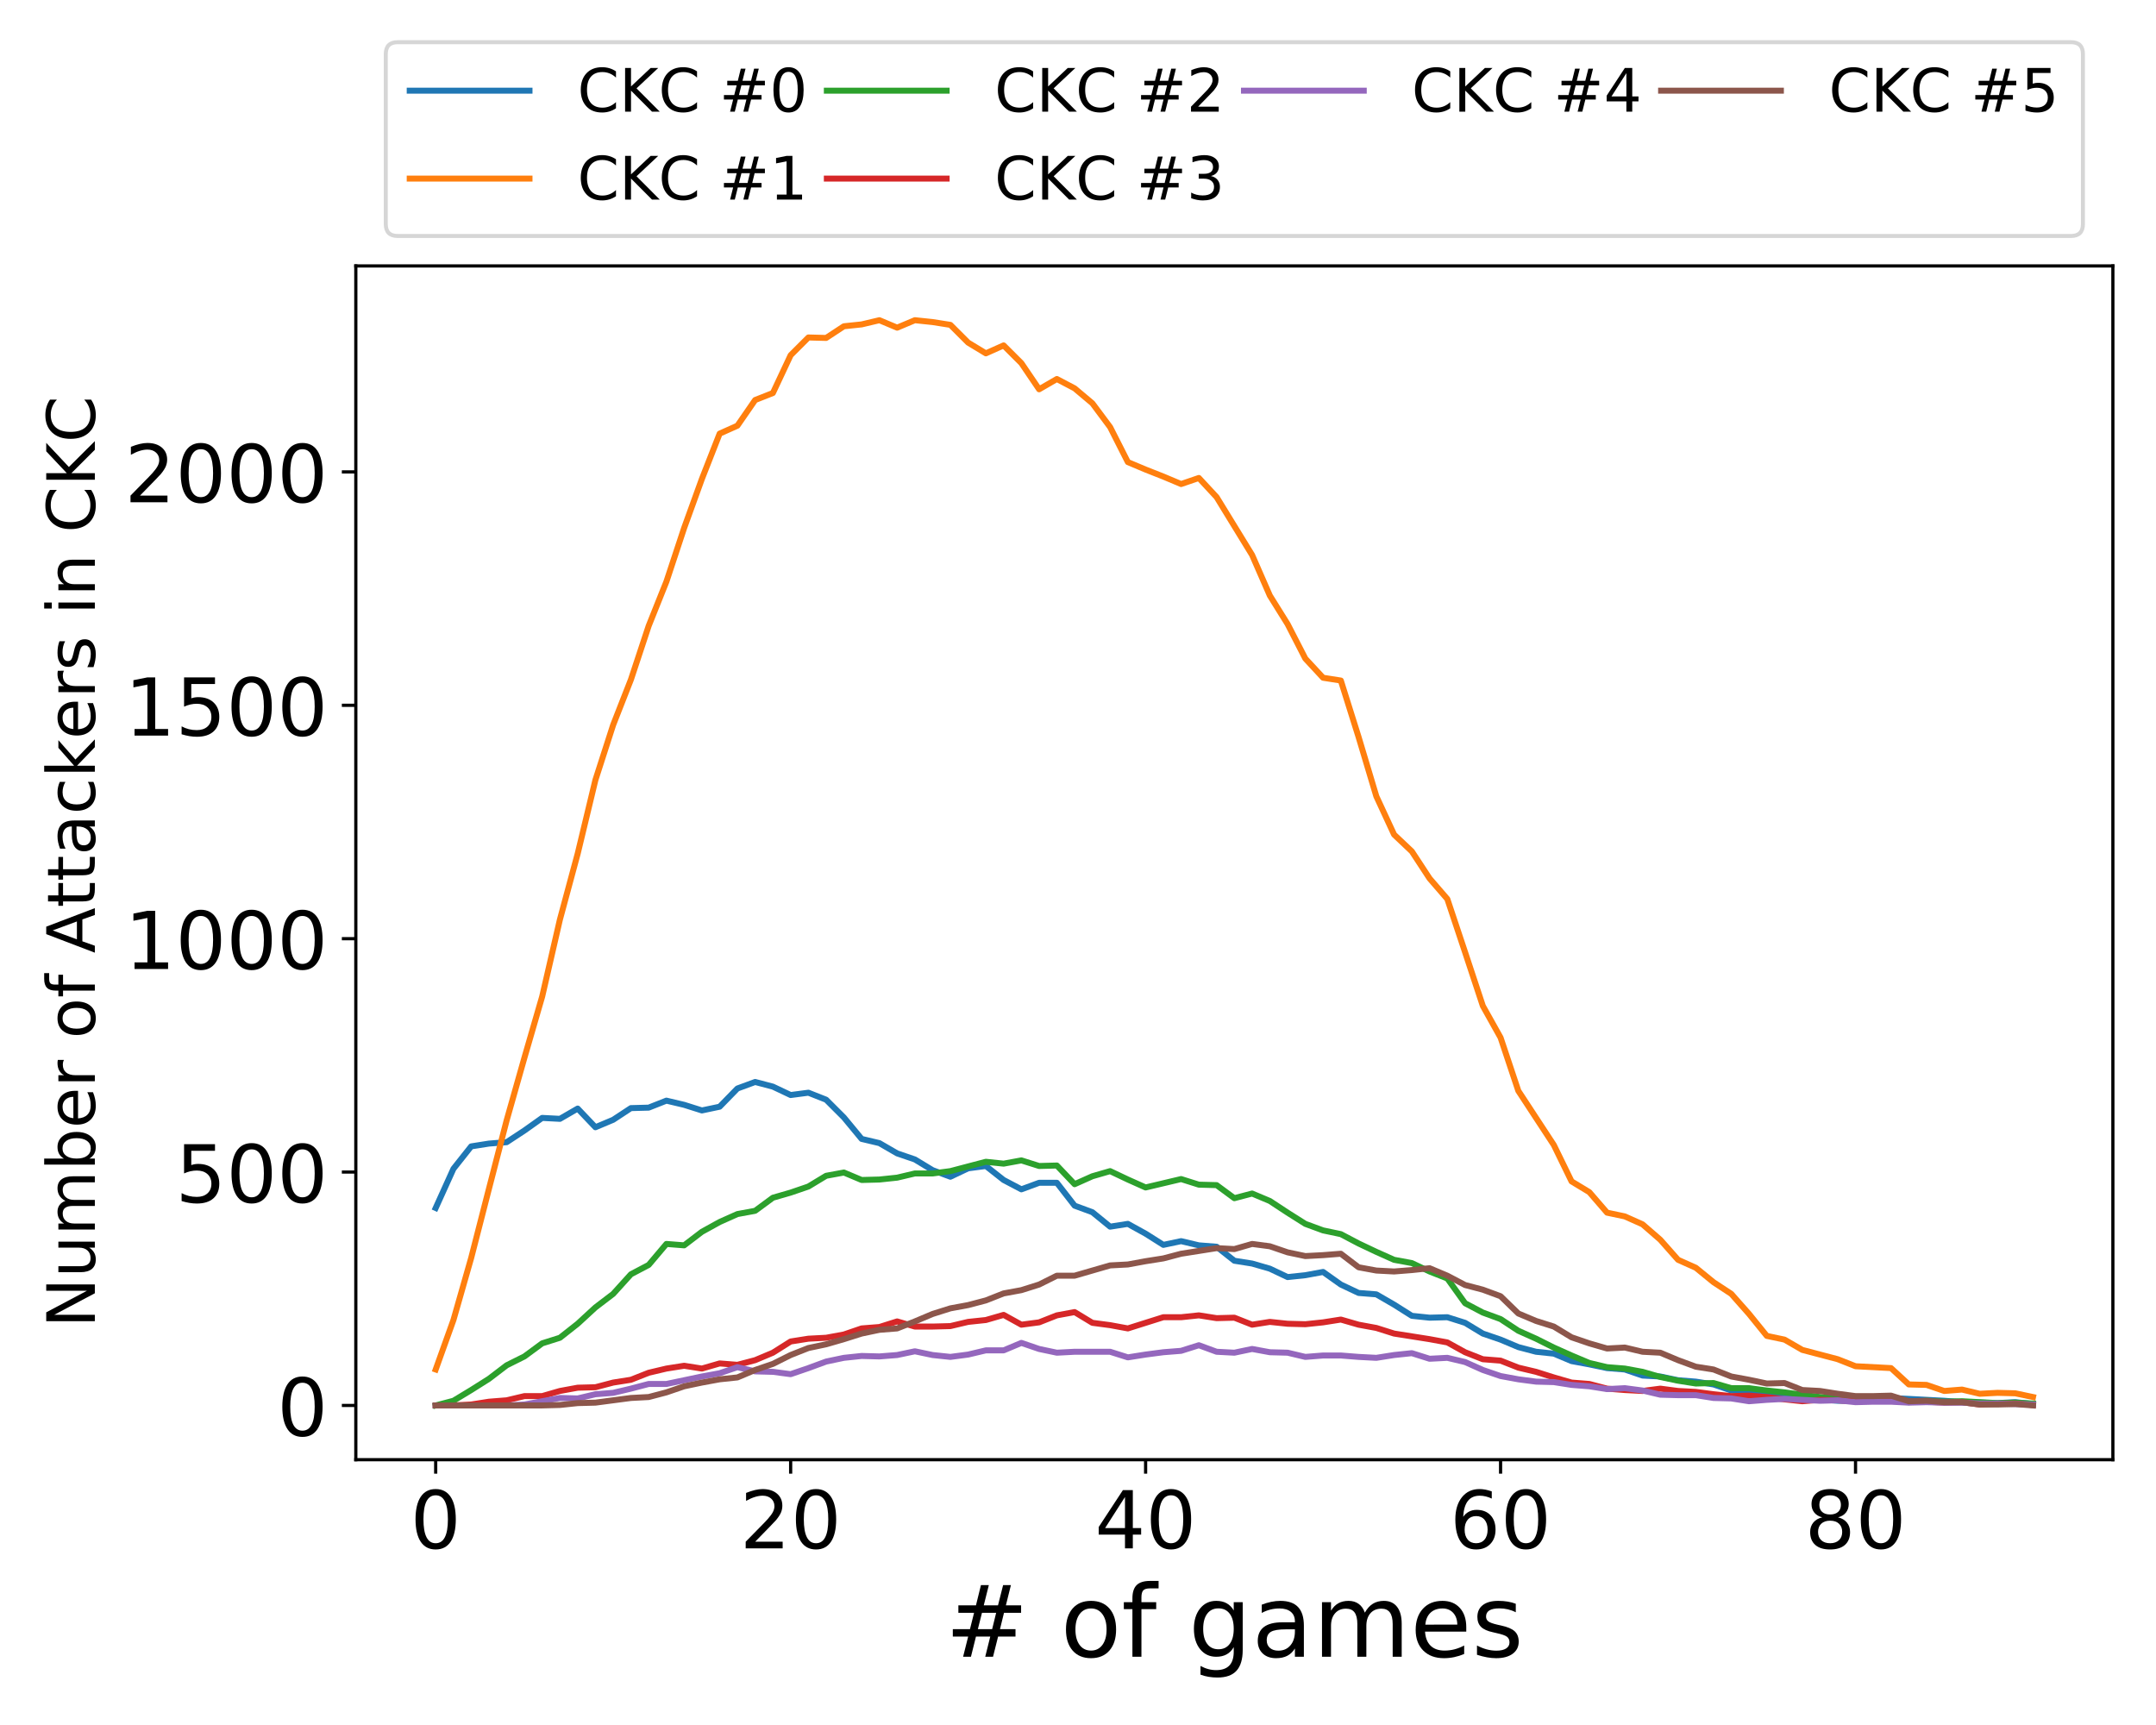 <?xml version="1.0" encoding="utf-8" standalone="no"?>
<!DOCTYPE svg PUBLIC "-//W3C//DTD SVG 1.1//EN"
  "http://www.w3.org/Graphics/SVG/1.1/DTD/svg11.dtd">
<!-- Created with matplotlib (https://matplotlib.org/) -->
<svg height="432pt" version="1.1" viewBox="0 0 540 432" width="540pt" xmlns="http://www.w3.org/2000/svg" xmlns:xlink="http://www.w3.org/1999/xlink">
 <defs>
  <style type="text/css">
*{stroke-linecap:butt;stroke-linejoin:round;}
  </style>
 </defs>
 <g id="figure_1">
  <g id="patch_1">
   <path d="M 0 432 
L 540 432 
L 540 0 
L 0 0 
z
" style="fill:#ffffff;"/>
  </g>
  <g id="axes_1">
   <g id="patch_2">
    <path d="M 89.12 365.56 
L 529.2 365.56 
L 529.2 66.6 
L 89.12 66.6 
z
" style="fill:#ffffff;"/>
   </g>
   <g id="matplotlib.axis_1">
    <g id="xtick_1">
     <g id="line2d_1">
      <defs>
       <path d="M 0 0 
L 0 3.5 
" id="mb85052e83e" style="stroke:#000000;stroke-width:0.8;"/>
      </defs>
      <g>
       <use style="stroke:#000000;stroke-width:0.8;" x="109.124" xlink:href="#mb85052e83e" y="365.56"/>
      </g>
     </g>
     <g id="text_1">
      <!-- 0 -->
      <defs>
       <path d="M 31.781 66.406 
Q 24.172 66.406 20.328 58.906 
Q 16.5 51.422 16.5 36.375 
Q 16.5 21.391 20.328 13.891 
Q 24.172 6.391 31.781 6.391 
Q 39.453 6.391 43.281 13.891 
Q 47.125 21.391 47.125 36.375 
Q 47.125 51.422 43.281 58.906 
Q 39.453 66.406 31.781 66.406 
z
M 31.781 74.219 
Q 44.047 74.219 50.516 64.516 
Q 56.984 54.828 56.984 36.375 
Q 56.984 17.969 50.516 8.266 
Q 44.047 -1.422 31.781 -1.422 
Q 19.531 -1.422 13.062 8.266 
Q 6.594 17.969 6.594 36.375 
Q 6.594 54.828 13.062 64.516 
Q 19.531 74.219 31.781 74.219 
z
" id="DejaVuSans-48"/>
      </defs>
      <g transform="translate(102.761 387.757)scale(0.2 -0.2)">
       <use xlink:href="#DejaVuSans-48"/>
      </g>
     </g>
    </g>
    <g id="xtick_2">
     <g id="line2d_2">
      <g>
       <use style="stroke:#000000;stroke-width:0.8;" x="198.029" xlink:href="#mb85052e83e" y="365.56"/>
      </g>
     </g>
     <g id="text_2">
      <!-- 20 -->
      <defs>
       <path d="M 19.188 8.297 
L 53.609 8.297 
L 53.609 0 
L 7.328 0 
L 7.328 8.297 
Q 12.938 14.109 22.625 23.891 
Q 32.328 33.688 34.812 36.531 
Q 39.547 41.844 41.422 45.531 
Q 43.312 49.219 43.312 52.781 
Q 43.312 58.594 39.234 62.25 
Q 35.156 65.922 28.609 65.922 
Q 23.969 65.922 18.812 64.312 
Q 13.672 62.703 7.812 59.422 
L 7.812 69.391 
Q 13.766 71.781 18.938 73 
Q 24.125 74.219 28.422 74.219 
Q 39.75 74.219 46.484 68.547 
Q 53.219 62.891 53.219 53.422 
Q 53.219 48.922 51.531 44.891 
Q 49.859 40.875 45.406 35.406 
Q 44.188 33.984 37.641 27.219 
Q 31.109 20.453 19.188 8.297 
z
" id="DejaVuSans-50"/>
      </defs>
      <g transform="translate(185.304 387.757)scale(0.2 -0.2)">
       <use xlink:href="#DejaVuSans-50"/>
       <use x="63.623" xlink:href="#DejaVuSans-48"/>
      </g>
     </g>
    </g>
    <g id="xtick_3">
     <g id="line2d_3">
      <g>
       <use style="stroke:#000000;stroke-width:0.8;" x="286.934" xlink:href="#mb85052e83e" y="365.56"/>
      </g>
     </g>
     <g id="text_3">
      <!-- 40 -->
      <defs>
       <path d="M 37.797 64.312 
L 12.891 25.391 
L 37.797 25.391 
z
M 35.203 72.906 
L 47.609 72.906 
L 47.609 25.391 
L 58.016 25.391 
L 58.016 17.188 
L 47.609 17.188 
L 47.609 0 
L 37.797 0 
L 37.797 17.188 
L 4.891 17.188 
L 4.891 26.703 
z
" id="DejaVuSans-52"/>
      </defs>
      <g transform="translate(274.209 387.757)scale(0.2 -0.2)">
       <use xlink:href="#DejaVuSans-52"/>
       <use x="63.623" xlink:href="#DejaVuSans-48"/>
      </g>
     </g>
    </g>
    <g id="xtick_4">
     <g id="line2d_4">
      <g>
       <use style="stroke:#000000;stroke-width:0.8;" x="375.839" xlink:href="#mb85052e83e" y="365.56"/>
      </g>
     </g>
     <g id="text_4">
      <!-- 60 -->
      <defs>
       <path d="M 33.016 40.375 
Q 26.375 40.375 22.484 35.828 
Q 18.609 31.297 18.609 23.391 
Q 18.609 15.531 22.484 10.953 
Q 26.375 6.391 33.016 6.391 
Q 39.656 6.391 43.531 10.953 
Q 47.406 15.531 47.406 23.391 
Q 47.406 31.297 43.531 35.828 
Q 39.656 40.375 33.016 40.375 
z
M 52.594 71.297 
L 52.594 62.312 
Q 48.875 64.062 45.094 64.984 
Q 41.312 65.922 37.594 65.922 
Q 27.828 65.922 22.672 59.328 
Q 17.531 52.734 16.797 39.406 
Q 19.672 43.656 24.016 45.922 
Q 28.375 48.188 33.594 48.188 
Q 44.578 48.188 50.953 41.516 
Q 57.328 34.859 57.328 23.391 
Q 57.328 12.156 50.688 5.359 
Q 44.047 -1.422 33.016 -1.422 
Q 20.359 -1.422 13.672 8.266 
Q 6.984 17.969 6.984 36.375 
Q 6.984 53.656 15.188 63.938 
Q 23.391 74.219 37.203 74.219 
Q 40.922 74.219 44.703 73.484 
Q 48.484 72.75 52.594 71.297 
z
" id="DejaVuSans-54"/>
      </defs>
      <g transform="translate(363.114 387.757)scale(0.2 -0.2)">
       <use xlink:href="#DejaVuSans-54"/>
       <use x="63.623" xlink:href="#DejaVuSans-48"/>
      </g>
     </g>
    </g>
    <g id="xtick_5">
     <g id="line2d_5">
      <g>
       <use style="stroke:#000000;stroke-width:0.8;" x="464.744" xlink:href="#mb85052e83e" y="365.56"/>
      </g>
     </g>
     <g id="text_5">
      <!-- 80 -->
      <defs>
       <path d="M 31.781 34.625 
Q 24.75 34.625 20.719 30.859 
Q 16.703 27.094 16.703 20.516 
Q 16.703 13.922 20.719 10.156 
Q 24.75 6.391 31.781 6.391 
Q 38.812 6.391 42.859 10.172 
Q 46.922 13.969 46.922 20.516 
Q 46.922 27.094 42.891 30.859 
Q 38.875 34.625 31.781 34.625 
z
M 21.922 38.812 
Q 15.578 40.375 12.031 44.719 
Q 8.5 49.078 8.5 55.328 
Q 8.5 64.062 14.719 69.141 
Q 20.953 74.219 31.781 74.219 
Q 42.672 74.219 48.875 69.141 
Q 55.078 64.062 55.078 55.328 
Q 55.078 49.078 51.531 44.719 
Q 48 40.375 41.703 38.812 
Q 48.828 37.156 52.797 32.312 
Q 56.781 27.484 56.781 20.516 
Q 56.781 9.906 50.312 4.234 
Q 43.844 -1.422 31.781 -1.422 
Q 19.734 -1.422 13.25 4.234 
Q 6.781 9.906 6.781 20.516 
Q 6.781 27.484 10.781 32.312 
Q 14.797 37.156 21.922 38.812 
z
M 18.312 54.391 
Q 18.312 48.734 21.844 45.562 
Q 25.391 42.391 31.781 42.391 
Q 38.141 42.391 41.719 45.562 
Q 45.312 48.734 45.312 54.391 
Q 45.312 60.062 41.719 63.234 
Q 38.141 66.406 31.781 66.406 
Q 25.391 66.406 21.844 63.234 
Q 18.312 60.062 18.312 54.391 
z
" id="DejaVuSans-56"/>
      </defs>
      <g transform="translate(452.019 387.757)scale(0.2 -0.2)">
       <use xlink:href="#DejaVuSans-56"/>
       <use x="63.623" xlink:href="#DejaVuSans-48"/>
      </g>
     </g>
    </g>
    <g id="text_6">
     <!-- # of games -->
     <defs>
      <path d="M 51.125 44 
L 36.922 44 
L 32.812 27.688 
L 47.125 27.688 
z
M 43.797 71.781 
L 38.719 51.516 
L 52.984 51.516 
L 58.109 71.781 
L 65.922 71.781 
L 60.891 51.516 
L 76.125 51.516 
L 76.125 44 
L 58.984 44 
L 54.984 27.688 
L 70.516 27.688 
L 70.516 20.219 
L 53.078 20.219 
L 48 0 
L 40.188 0 
L 45.219 20.219 
L 30.906 20.219 
L 25.875 0 
L 18.016 0 
L 23.094 20.219 
L 7.719 20.219 
L 7.719 27.688 
L 24.906 27.688 
L 29 44 
L 13.281 44 
L 13.281 51.516 
L 30.906 51.516 
L 35.891 71.781 
z
" id="DejaVuSans-35"/>
      <path id="DejaVuSans-32"/>
      <path d="M 30.609 48.391 
Q 23.391 48.391 19.188 42.75 
Q 14.984 37.109 14.984 27.297 
Q 14.984 17.484 19.156 11.844 
Q 23.344 6.203 30.609 6.203 
Q 37.797 6.203 41.984 11.859 
Q 46.188 17.531 46.188 27.297 
Q 46.188 37.016 41.984 42.703 
Q 37.797 48.391 30.609 48.391 
z
M 30.609 56 
Q 42.328 56 49.016 48.375 
Q 55.719 40.766 55.719 27.297 
Q 55.719 13.875 49.016 6.219 
Q 42.328 -1.422 30.609 -1.422 
Q 18.844 -1.422 12.172 6.219 
Q 5.516 13.875 5.516 27.297 
Q 5.516 40.766 12.172 48.375 
Q 18.844 56 30.609 56 
z
" id="DejaVuSans-111"/>
      <path d="M 37.109 75.984 
L 37.109 68.5 
L 28.516 68.5 
Q 23.688 68.5 21.797 66.547 
Q 19.922 64.594 19.922 59.516 
L 19.922 54.688 
L 34.719 54.688 
L 34.719 47.703 
L 19.922 47.703 
L 19.922 0 
L 10.891 0 
L 10.891 47.703 
L 2.297 47.703 
L 2.297 54.688 
L 10.891 54.688 
L 10.891 58.5 
Q 10.891 67.625 15.141 71.797 
Q 19.391 75.984 28.609 75.984 
z
" id="DejaVuSans-102"/>
      <path d="M 45.406 27.984 
Q 45.406 37.75 41.375 43.109 
Q 37.359 48.484 30.078 48.484 
Q 22.859 48.484 18.828 43.109 
Q 14.797 37.75 14.797 27.984 
Q 14.797 18.266 18.828 12.891 
Q 22.859 7.516 30.078 7.516 
Q 37.359 7.516 41.375 12.891 
Q 45.406 18.266 45.406 27.984 
z
M 54.391 6.781 
Q 54.391 -7.172 48.188 -13.984 
Q 42 -20.797 29.203 -20.797 
Q 24.469 -20.797 20.266 -20.094 
Q 16.062 -19.391 12.109 -17.922 
L 12.109 -9.188 
Q 16.062 -11.328 19.922 -12.344 
Q 23.781 -13.375 27.781 -13.375 
Q 36.625 -13.375 41.016 -8.766 
Q 45.406 -4.156 45.406 5.172 
L 45.406 9.625 
Q 42.625 4.781 38.281 2.391 
Q 33.938 0 27.875 0 
Q 17.828 0 11.672 7.656 
Q 5.516 15.328 5.516 27.984 
Q 5.516 40.672 11.672 48.328 
Q 17.828 56 27.875 56 
Q 33.938 56 38.281 53.609 
Q 42.625 51.219 45.406 46.391 
L 45.406 54.688 
L 54.391 54.688 
z
" id="DejaVuSans-103"/>
      <path d="M 34.281 27.484 
Q 23.391 27.484 19.188 25 
Q 14.984 22.516 14.984 16.5 
Q 14.984 11.719 18.141 8.906 
Q 21.297 6.109 26.703 6.109 
Q 34.188 6.109 38.703 11.406 
Q 43.219 16.703 43.219 25.484 
L 43.219 27.484 
z
M 52.203 31.203 
L 52.203 0 
L 43.219 0 
L 43.219 8.297 
Q 40.141 3.328 35.547 0.953 
Q 30.953 -1.422 24.312 -1.422 
Q 15.922 -1.422 10.953 3.297 
Q 6 8.016 6 15.922 
Q 6 25.141 12.172 29.828 
Q 18.359 34.516 30.609 34.516 
L 43.219 34.516 
L 43.219 35.406 
Q 43.219 41.609 39.141 45 
Q 35.062 48.391 27.688 48.391 
Q 23 48.391 18.547 47.266 
Q 14.109 46.141 10.016 43.891 
L 10.016 52.203 
Q 14.938 54.109 19.578 55.047 
Q 24.219 56 28.609 56 
Q 40.484 56 46.344 49.844 
Q 52.203 43.703 52.203 31.203 
z
" id="DejaVuSans-97"/>
      <path d="M 52 44.188 
Q 55.375 50.25 60.062 53.125 
Q 64.75 56 71.094 56 
Q 79.641 56 84.281 50.016 
Q 88.922 44.047 88.922 33.016 
L 88.922 0 
L 79.891 0 
L 79.891 32.719 
Q 79.891 40.578 77.094 44.375 
Q 74.312 48.188 68.609 48.188 
Q 61.625 48.188 57.562 43.547 
Q 53.516 38.922 53.516 30.906 
L 53.516 0 
L 44.484 0 
L 44.484 32.719 
Q 44.484 40.625 41.703 44.406 
Q 38.922 48.188 33.109 48.188 
Q 26.219 48.188 22.156 43.531 
Q 18.109 38.875 18.109 30.906 
L 18.109 0 
L 9.078 0 
L 9.078 54.688 
L 18.109 54.688 
L 18.109 46.188 
Q 21.188 51.219 25.484 53.609 
Q 29.781 56 35.688 56 
Q 41.656 56 45.828 52.969 
Q 50 49.953 52 44.188 
z
" id="DejaVuSans-109"/>
      <path d="M 56.203 29.594 
L 56.203 25.203 
L 14.891 25.203 
Q 15.484 15.922 20.484 11.062 
Q 25.484 6.203 34.422 6.203 
Q 39.594 6.203 44.453 7.469 
Q 49.312 8.734 54.109 11.281 
L 54.109 2.781 
Q 49.266 0.734 44.188 -0.344 
Q 39.109 -1.422 33.891 -1.422 
Q 20.797 -1.422 13.156 6.188 
Q 5.516 13.812 5.516 26.812 
Q 5.516 40.234 12.766 48.109 
Q 20.016 56 32.328 56 
Q 43.359 56 49.781 48.891 
Q 56.203 41.797 56.203 29.594 
z
M 47.219 32.234 
Q 47.125 39.594 43.094 43.984 
Q 39.062 48.391 32.422 48.391 
Q 24.906 48.391 20.391 44.141 
Q 15.875 39.891 15.188 32.172 
z
" id="DejaVuSans-101"/>
      <path d="M 44.281 53.078 
L 44.281 44.578 
Q 40.484 46.531 36.375 47.5 
Q 32.281 48.484 27.875 48.484 
Q 21.188 48.484 17.844 46.438 
Q 14.5 44.391 14.5 40.281 
Q 14.5 37.156 16.891 35.375 
Q 19.281 33.594 26.516 31.984 
L 29.594 31.297 
Q 39.156 29.25 43.188 25.516 
Q 47.219 21.781 47.219 15.094 
Q 47.219 7.469 41.188 3.016 
Q 35.156 -1.422 24.609 -1.422 
Q 20.219 -1.422 15.453 -0.562 
Q 10.688 0.297 5.422 2 
L 5.422 11.281 
Q 10.406 8.688 15.234 7.391 
Q 20.062 6.109 24.812 6.109 
Q 31.156 6.109 34.562 8.281 
Q 37.984 10.453 37.984 14.406 
Q 37.984 18.062 35.516 20.016 
Q 33.062 21.969 24.703 23.781 
L 21.578 24.516 
Q 13.234 26.266 9.516 29.906 
Q 5.812 33.547 5.812 39.891 
Q 5.812 47.609 11.281 51.797 
Q 16.75 56 26.812 56 
Q 31.781 56 36.172 55.266 
Q 40.578 54.547 44.281 53.078 
z
" id="DejaVuSans-115"/>
     </defs>
     <g transform="translate(236.717 414.912)scale(0.25 -0.25)">
      <use xlink:href="#DejaVuSans-35"/>
      <use x="83.789" xlink:href="#DejaVuSans-32"/>
      <use x="115.576" xlink:href="#DejaVuSans-111"/>
      <use x="176.758" xlink:href="#DejaVuSans-102"/>
      <use x="211.963" xlink:href="#DejaVuSans-32"/>
      <use x="243.75" xlink:href="#DejaVuSans-103"/>
      <use x="307.227" xlink:href="#DejaVuSans-97"/>
      <use x="368.506" xlink:href="#DejaVuSans-109"/>
      <use x="465.918" xlink:href="#DejaVuSans-101"/>
      <use x="527.441" xlink:href="#DejaVuSans-115"/>
     </g>
    </g>
   </g>
   <g id="matplotlib.axis_2">
    <g id="ytick_1">
     <g id="line2d_6">
      <defs>
       <path d="M 0 0 
L -3.5 0 
" id="mb102cd66bf" style="stroke:#000000;stroke-width:0.8;"/>
      </defs>
      <g>
       <use style="stroke:#000000;stroke-width:0.8;" x="89.12" xlink:href="#mb102cd66bf" y="351.971"/>
      </g>
     </g>
     <g id="text_7">
      <!-- 0 -->
      <g transform="translate(69.395 359.569)scale(0.2 -0.2)">
       <use xlink:href="#DejaVuSans-48"/>
      </g>
     </g>
    </g>
    <g id="ytick_2">
     <g id="line2d_7">
      <g>
       <use style="stroke:#000000;stroke-width:0.8;" x="89.12" xlink:href="#mb102cd66bf" y="293.523"/>
      </g>
     </g>
     <g id="text_8">
      <!-- 500 -->
      <defs>
       <path d="M 10.797 72.906 
L 49.516 72.906 
L 49.516 64.594 
L 19.828 64.594 
L 19.828 46.734 
Q 21.969 47.469 24.109 47.828 
Q 26.266 48.188 28.422 48.188 
Q 40.625 48.188 47.75 41.5 
Q 54.891 34.812 54.891 23.391 
Q 54.891 11.625 47.562 5.094 
Q 40.234 -1.422 26.906 -1.422 
Q 22.312 -1.422 17.547 -0.641 
Q 12.797 0.141 7.719 1.703 
L 7.719 11.625 
Q 12.109 9.234 16.797 8.062 
Q 21.484 6.891 26.703 6.891 
Q 35.156 6.891 40.078 11.328 
Q 45.016 15.766 45.016 23.391 
Q 45.016 31 40.078 35.438 
Q 35.156 39.891 26.703 39.891 
Q 22.75 39.891 18.812 39.016 
Q 14.891 38.141 10.797 36.281 
z
" id="DejaVuSans-53"/>
      </defs>
      <g transform="translate(43.945 301.122)scale(0.2 -0.2)">
       <use xlink:href="#DejaVuSans-53"/>
       <use x="63.623" xlink:href="#DejaVuSans-48"/>
       <use x="127.246" xlink:href="#DejaVuSans-48"/>
      </g>
     </g>
    </g>
    <g id="ytick_3">
     <g id="line2d_8">
      <g>
       <use style="stroke:#000000;stroke-width:0.8;" x="89.12" xlink:href="#mb102cd66bf" y="235.076"/>
      </g>
     </g>
     <g id="text_9">
      <!-- 1000 -->
      <defs>
       <path d="M 12.406 8.297 
L 28.516 8.297 
L 28.516 63.922 
L 10.984 60.406 
L 10.984 69.391 
L 28.422 72.906 
L 38.281 72.906 
L 38.281 8.297 
L 54.391 8.297 
L 54.391 0 
L 12.406 0 
z
" id="DejaVuSans-49"/>
      </defs>
      <g transform="translate(31.22 242.674)scale(0.2 -0.2)">
       <use xlink:href="#DejaVuSans-49"/>
       <use x="63.623" xlink:href="#DejaVuSans-48"/>
       <use x="127.246" xlink:href="#DejaVuSans-48"/>
       <use x="190.869" xlink:href="#DejaVuSans-48"/>
      </g>
     </g>
    </g>
    <g id="ytick_4">
     <g id="line2d_9">
      <g>
       <use style="stroke:#000000;stroke-width:0.8;" x="89.12" xlink:href="#mb102cd66bf" y="176.628"/>
      </g>
     </g>
     <g id="text_10">
      <!-- 1500 -->
      <g transform="translate(31.22 184.226)scale(0.2 -0.2)">
       <use xlink:href="#DejaVuSans-49"/>
       <use x="63.623" xlink:href="#DejaVuSans-53"/>
       <use x="127.246" xlink:href="#DejaVuSans-48"/>
       <use x="190.869" xlink:href="#DejaVuSans-48"/>
      </g>
     </g>
    </g>
    <g id="ytick_5">
     <g id="line2d_10">
      <g>
       <use style="stroke:#000000;stroke-width:0.8;" x="89.12" xlink:href="#mb102cd66bf" y="118.18"/>
      </g>
     </g>
     <g id="text_11">
      <!-- 2000 -->
      <g transform="translate(31.22 125.779)scale(0.2 -0.2)">
       <use xlink:href="#DejaVuSans-50"/>
       <use x="63.623" xlink:href="#DejaVuSans-48"/>
       <use x="127.246" xlink:href="#DejaVuSans-48"/>
       <use x="190.869" xlink:href="#DejaVuSans-48"/>
      </g>
     </g>
    </g>
    <g id="text_12">
     <!-- Number of Attackers in CKC -->
     <defs>
      <path d="M 9.812 72.906 
L 23.094 72.906 
L 55.422 11.922 
L 55.422 72.906 
L 64.984 72.906 
L 64.984 0 
L 51.703 0 
L 19.391 60.984 
L 19.391 0 
L 9.812 0 
z
" id="DejaVuSans-78"/>
      <path d="M 8.5 21.578 
L 8.5 54.688 
L 17.484 54.688 
L 17.484 21.922 
Q 17.484 14.156 20.5 10.266 
Q 23.531 6.391 29.594 6.391 
Q 36.859 6.391 41.078 11.031 
Q 45.312 15.672 45.312 23.688 
L 45.312 54.688 
L 54.297 54.688 
L 54.297 0 
L 45.312 0 
L 45.312 8.406 
Q 42.047 3.422 37.719 1 
Q 33.406 -1.422 27.688 -1.422 
Q 18.266 -1.422 13.375 4.438 
Q 8.5 10.297 8.5 21.578 
z
M 31.109 56 
z
" id="DejaVuSans-117"/>
      <path d="M 48.688 27.297 
Q 48.688 37.203 44.609 42.844 
Q 40.531 48.484 33.406 48.484 
Q 26.266 48.484 22.188 42.844 
Q 18.109 37.203 18.109 27.297 
Q 18.109 17.391 22.188 11.75 
Q 26.266 6.109 33.406 6.109 
Q 40.531 6.109 44.609 11.75 
Q 48.688 17.391 48.688 27.297 
z
M 18.109 46.391 
Q 20.953 51.266 25.266 53.625 
Q 29.594 56 35.594 56 
Q 45.562 56 51.781 48.094 
Q 58.016 40.188 58.016 27.297 
Q 58.016 14.406 51.781 6.484 
Q 45.562 -1.422 35.594 -1.422 
Q 29.594 -1.422 25.266 0.953 
Q 20.953 3.328 18.109 8.203 
L 18.109 0 
L 9.078 0 
L 9.078 75.984 
L 18.109 75.984 
z
" id="DejaVuSans-98"/>
      <path d="M 41.109 46.297 
Q 39.594 47.172 37.812 47.578 
Q 36.031 48 33.891 48 
Q 26.266 48 22.188 43.047 
Q 18.109 38.094 18.109 28.812 
L 18.109 0 
L 9.078 0 
L 9.078 54.688 
L 18.109 54.688 
L 18.109 46.188 
Q 20.953 51.172 25.484 53.578 
Q 30.031 56 36.531 56 
Q 37.453 56 38.578 55.875 
Q 39.703 55.766 41.062 55.516 
z
" id="DejaVuSans-114"/>
      <path d="M 34.188 63.188 
L 20.797 26.906 
L 47.609 26.906 
z
M 28.609 72.906 
L 39.797 72.906 
L 67.578 0 
L 57.328 0 
L 50.688 18.703 
L 17.828 18.703 
L 11.188 0 
L 0.781 0 
z
" id="DejaVuSans-65"/>
      <path d="M 18.312 70.219 
L 18.312 54.688 
L 36.812 54.688 
L 36.812 47.703 
L 18.312 47.703 
L 18.312 18.016 
Q 18.312 11.328 20.141 9.422 
Q 21.969 7.516 27.594 7.516 
L 36.812 7.516 
L 36.812 0 
L 27.594 0 
Q 17.188 0 13.234 3.875 
Q 9.281 7.766 9.281 18.016 
L 9.281 47.703 
L 2.688 47.703 
L 2.688 54.688 
L 9.281 54.688 
L 9.281 70.219 
z
" id="DejaVuSans-116"/>
      <path d="M 48.781 52.594 
L 48.781 44.188 
Q 44.969 46.297 41.141 47.344 
Q 37.312 48.391 33.406 48.391 
Q 24.656 48.391 19.812 42.844 
Q 14.984 37.312 14.984 27.297 
Q 14.984 17.281 19.812 11.734 
Q 24.656 6.203 33.406 6.203 
Q 37.312 6.203 41.141 7.25 
Q 44.969 8.297 48.781 10.406 
L 48.781 2.094 
Q 45.016 0.344 40.984 -0.531 
Q 36.969 -1.422 32.422 -1.422 
Q 20.062 -1.422 12.781 6.344 
Q 5.516 14.109 5.516 27.297 
Q 5.516 40.672 12.859 48.328 
Q 20.219 56 33.016 56 
Q 37.156 56 41.109 55.141 
Q 45.062 54.297 48.781 52.594 
z
" id="DejaVuSans-99"/>
      <path d="M 9.078 75.984 
L 18.109 75.984 
L 18.109 31.109 
L 44.922 54.688 
L 56.391 54.688 
L 27.391 29.109 
L 57.625 0 
L 45.906 0 
L 18.109 26.703 
L 18.109 0 
L 9.078 0 
z
" id="DejaVuSans-107"/>
      <path d="M 9.422 54.688 
L 18.406 54.688 
L 18.406 0 
L 9.422 0 
z
M 9.422 75.984 
L 18.406 75.984 
L 18.406 64.594 
L 9.422 64.594 
z
" id="DejaVuSans-105"/>
      <path d="M 54.891 33.016 
L 54.891 0 
L 45.906 0 
L 45.906 32.719 
Q 45.906 40.484 42.875 44.328 
Q 39.844 48.188 33.797 48.188 
Q 26.516 48.188 22.312 43.547 
Q 18.109 38.922 18.109 30.906 
L 18.109 0 
L 9.078 0 
L 9.078 54.688 
L 18.109 54.688 
L 18.109 46.188 
Q 21.344 51.125 25.703 53.562 
Q 30.078 56 35.797 56 
Q 45.219 56 50.047 50.172 
Q 54.891 44.344 54.891 33.016 
z
" id="DejaVuSans-110"/>
      <path d="M 64.406 67.281 
L 64.406 56.891 
Q 59.422 61.531 53.781 63.812 
Q 48.141 66.109 41.797 66.109 
Q 29.297 66.109 22.656 58.469 
Q 16.016 50.828 16.016 36.375 
Q 16.016 21.969 22.656 14.328 
Q 29.297 6.688 41.797 6.688 
Q 48.141 6.688 53.781 8.984 
Q 59.422 11.281 64.406 15.922 
L 64.406 5.609 
Q 59.234 2.094 53.438 0.328 
Q 47.656 -1.422 41.219 -1.422 
Q 24.656 -1.422 15.125 8.703 
Q 5.609 18.844 5.609 36.375 
Q 5.609 53.953 15.125 64.078 
Q 24.656 74.219 41.219 74.219 
Q 47.75 74.219 53.531 72.484 
Q 59.328 70.75 64.406 67.281 
z
" id="DejaVuSans-67"/>
      <path d="M 9.812 72.906 
L 19.672 72.906 
L 19.672 42.094 
L 52.391 72.906 
L 65.094 72.906 
L 28.906 38.922 
L 67.672 0 
L 54.688 0 
L 19.672 35.109 
L 19.672 0 
L 9.812 0 
z
" id="DejaVuSans-75"/>
     </defs>
     <g transform="translate(23.754 332.514)rotate(-90)scale(0.167 -0.167)">
      <use xlink:href="#DejaVuSans-78"/>
      <use x="74.805" xlink:href="#DejaVuSans-117"/>
      <use x="138.184" xlink:href="#DejaVuSans-109"/>
      <use x="235.596" xlink:href="#DejaVuSans-98"/>
      <use x="299.072" xlink:href="#DejaVuSans-101"/>
      <use x="360.596" xlink:href="#DejaVuSans-114"/>
      <use x="401.709" xlink:href="#DejaVuSans-32"/>
      <use x="433.496" xlink:href="#DejaVuSans-111"/>
      <use x="494.678" xlink:href="#DejaVuSans-102"/>
      <use x="529.883" xlink:href="#DejaVuSans-32"/>
      <use x="561.67" xlink:href="#DejaVuSans-65"/>
      <use x="630.062" xlink:href="#DejaVuSans-116"/>
      <use x="669.271" xlink:href="#DejaVuSans-116"/>
      <use x="708.48" xlink:href="#DejaVuSans-97"/>
      <use x="769.76" xlink:href="#DejaVuSans-99"/>
      <use x="824.74" xlink:href="#DejaVuSans-107"/>
      <use x="882.604" xlink:href="#DejaVuSans-101"/>
      <use x="944.127" xlink:href="#DejaVuSans-114"/>
      <use x="985.24" xlink:href="#DejaVuSans-115"/>
      <use x="1037.34" xlink:href="#DejaVuSans-32"/>
      <use x="1069.127" xlink:href="#DejaVuSans-105"/>
      <use x="1096.91" xlink:href="#DejaVuSans-110"/>
      <use x="1160.289" xlink:href="#DejaVuSans-32"/>
      <use x="1192.076" xlink:href="#DejaVuSans-67"/>
      <use x="1261.9" xlink:href="#DejaVuSans-75"/>
      <use x="1327.398" xlink:href="#DejaVuSans-67"/>
     </g>
    </g>
   </g>
   <g id="line2d_11">
    <path clip-path="url(#p6519dfa17f)" d="M 109.124 302.524 
L 113.569 292.705 
L 118.014 287.094 
L 122.459 286.393 
L 126.905 286.042 
L 131.35 283.12 
L 135.795 279.963 
L 140.24 280.197 
L 144.686 277.625 
L 149.131 282.301 
L 153.576 280.431 
L 158.021 277.509 
L 162.467 277.392 
L 166.912 275.638 
L 171.357 276.69 
L 175.802 278.093 
L 180.248 277.158 
L 184.693 272.599 
L 189.138 270.962 
L 193.583 272.131 
L 198.029 274.235 
L 202.474 273.651 
L 206.919 275.404 
L 211.364 279.846 
L 215.81 285.224 
L 220.255 286.276 
L 224.7 288.847 
L 229.145 290.367 
L 233.591 293.056 
L 238.036 294.692 
L 242.481 292.588 
L 246.926 292.004 
L 251.372 295.51 
L 255.817 297.848 
L 260.262 296.212 
L 264.707 296.212 
L 269.153 301.94 
L 273.598 303.576 
L 278.043 307.2 
L 282.488 306.499 
L 286.934 308.953 
L 291.379 311.759 
L 295.824 310.824 
L 300.269 311.876 
L 304.715 312.226 
L 309.16 315.733 
L 313.605 316.435 
L 318.051 317.721 
L 322.496 319.825 
L 326.941 319.357 
L 331.386 318.539 
L 335.832 321.695 
L 340.277 323.799 
L 344.722 324.15 
L 349.167 326.722 
L 353.613 329.527 
L 358.058 329.995 
L 362.503 329.878 
L 366.948 331.28 
L 371.394 333.969 
L 375.839 335.489 
L 380.284 337.359 
L 384.729 338.528 
L 389.175 338.996 
L 393.62 340.866 
L 398.065 341.684 
L 402.51 342.619 
L 406.956 342.97 
L 411.401 344.49 
L 415.846 344.723 
L 420.291 345.659 
L 424.737 346.009 
L 429.182 346.711 
L 433.627 348.23 
L 438.072 348.347 
L 442.518 349.049 
L 446.963 349.399 
L 451.408 350.334 
L 455.853 350.451 
L 460.299 350.802 
L 464.744 350.802 
L 469.189 350.334 
L 473.634 350.101 
L 478.08 350.334 
L 482.525 350.568 
L 486.97 350.802 
L 491.415 351.153 
L 495.861 351.27 
L 500.306 351.386 
L 504.751 351.153 
L 509.196 351.62 
" style="fill:none;stroke:#1f77b4;stroke-linecap:square;stroke-width:1.5;"/>
   </g>
   <g id="line2d_12">
    <path clip-path="url(#p6519dfa17f)" d="M 109.124 342.97 
L 113.569 330.579 
L 118.014 315.032 
L 122.459 297.731 
L 126.905 280.548 
L 131.35 264.884 
L 135.795 249.571 
L 140.24 230.283 
L 144.686 213.801 
L 149.131 195.331 
L 153.576 181.537 
L 158.021 170.199 
L 162.467 156.756 
L 166.912 145.651 
L 171.357 132.208 
L 175.802 119.934 
L 180.248 108.595 
L 184.693 106.607 
L 189.138 100.178 
L 193.583 98.425 
L 198.029 88.956 
L 202.474 84.514 
L 206.919 84.631 
L 211.364 81.709 
L 215.81 81.241 
L 220.255 80.189 
L 224.7 82.059 
L 229.145 80.189 
L 233.591 80.657 
L 238.036 81.358 
L 242.481 85.8 
L 246.926 88.489 
L 251.372 86.501 
L 255.817 90.943 
L 260.262 97.49 
L 264.707 94.918 
L 269.153 97.256 
L 273.598 100.996 
L 278.043 106.958 
L 282.488 115.725 
L 286.934 117.596 
L 291.379 119.349 
L 295.824 121.219 
L 300.269 119.7 
L 304.715 124.492 
L 309.16 131.74 
L 313.605 138.987 
L 318.051 149.157 
L 322.496 156.288 
L 326.941 164.938 
L 331.386 169.731 
L 335.832 170.432 
L 340.277 184.577 
L 344.722 199.422 
L 349.167 209.008 
L 353.613 213.216 
L 358.058 219.996 
L 362.503 225.139 
L 366.948 238.465 
L 371.394 251.908 
L 375.839 259.857 
L 380.284 273.183 
L 384.729 279.963 
L 389.175 286.743 
L 393.62 295.861 
L 398.065 298.55 
L 402.51 303.693 
L 406.956 304.628 
L 411.401 306.615 
L 415.846 310.473 
L 420.291 315.5 
L 424.737 317.487 
L 429.182 321.111 
L 433.627 324.033 
L 438.072 329.059 
L 442.518 334.553 
L 446.963 335.489 
L 451.408 338.06 
L 455.853 339.229 
L 460.299 340.398 
L 464.744 342.152 
L 469.189 342.385 
L 473.634 342.619 
L 478.08 346.711 
L 482.525 346.828 
L 486.97 348.347 
L 491.415 347.996 
L 495.861 349.049 
L 500.306 348.815 
L 504.751 348.932 
L 509.196 349.867 
" style="fill:none;stroke:#ff7f0e;stroke-linecap:square;stroke-width:1.5;"/>
   </g>
   <g id="line2d_13">
    <path clip-path="url(#p6519dfa17f)" d="M 109.124 351.971 
L 113.569 350.802 
L 118.014 348.113 
L 122.459 345.308 
L 126.905 341.918 
L 131.35 339.697 
L 135.795 336.424 
L 140.24 335.021 
L 144.686 331.514 
L 149.131 327.423 
L 153.576 324.033 
L 158.021 319.123 
L 162.467 316.785 
L 166.912 311.525 
L 171.357 311.876 
L 175.802 308.486 
L 180.248 306.031 
L 184.693 304.044 
L 189.138 303.226 
L 193.583 299.952 
L 198.029 298.667 
L 202.474 297.147 
L 206.919 294.458 
L 211.364 293.64 
L 215.81 295.51 
L 220.255 295.394 
L 224.7 294.926 
L 229.145 293.874 
L 233.591 293.874 
L 238.036 293.289 
L 242.481 292.12 
L 246.926 290.952 
L 251.372 291.419 
L 255.817 290.601 
L 260.262 292.004 
L 264.707 291.887 
L 269.153 296.562 
L 273.598 294.575 
L 278.043 293.289 
L 282.488 295.394 
L 286.934 297.381 
L 291.379 296.329 
L 295.824 295.277 
L 300.269 296.679 
L 304.715 296.796 
L 309.16 300.069 
L 313.605 298.9 
L 318.051 300.771 
L 322.496 303.693 
L 326.941 306.499 
L 331.386 308.135 
L 335.832 309.07 
L 340.277 311.408 
L 344.722 313.512 
L 349.167 315.5 
L 353.613 316.318 
L 358.058 318.422 
L 362.503 320.175 
L 366.948 326.371 
L 371.394 328.709 
L 375.839 330.345 
L 380.284 333.268 
L 384.729 335.255 
L 389.175 337.476 
L 393.62 339.463 
L 398.065 341.333 
L 402.51 342.385 
L 406.956 342.736 
L 411.401 343.554 
L 415.846 344.84 
L 420.291 345.775 
L 424.737 346.477 
L 429.182 346.36 
L 433.627 347.646 
L 438.072 347.646 
L 442.518 348.23 
L 446.963 348.698 
L 451.408 349.282 
L 455.853 349.867 
L 460.299 350.217 
L 464.744 350.451 
L 469.189 350.568 
L 473.634 350.568 
L 478.08 351.153 
L 482.525 350.802 
L 486.97 351.036 
L 491.415 350.919 
L 495.861 351.153 
L 500.306 351.386 
L 504.751 351.27 
L 509.196 351.503 
" style="fill:none;stroke:#2ca02c;stroke-linecap:square;stroke-width:1.5;"/>
   </g>
   <g id="line2d_14">
    <path clip-path="url(#p6519dfa17f)" d="M 109.124 351.971 
L 113.569 351.971 
L 118.014 351.737 
L 122.459 351.036 
L 126.905 350.685 
L 131.35 349.633 
L 135.795 349.633 
L 140.24 348.347 
L 144.686 347.529 
L 149.131 347.412 
L 153.576 346.243 
L 158.021 345.542 
L 162.467 343.788 
L 166.912 342.736 
L 171.357 342.035 
L 175.802 342.736 
L 180.248 341.45 
L 184.693 341.801 
L 189.138 340.632 
L 193.583 338.762 
L 198.029 335.956 
L 202.474 335.255 
L 206.919 335.021 
L 211.364 334.203 
L 215.81 332.683 
L 220.255 332.332 
L 224.7 330.93 
L 229.145 332.216 
L 233.591 332.216 
L 238.036 332.099 
L 242.481 331.047 
L 246.926 330.579 
L 251.372 329.293 
L 255.817 331.748 
L 260.262 331.164 
L 264.707 329.41 
L 269.153 328.592 
L 273.598 331.28 
L 278.043 331.865 
L 282.488 332.683 
L 286.934 331.28 
L 291.379 329.878 
L 295.824 329.878 
L 300.269 329.41 
L 304.715 330.111 
L 309.16 329.995 
L 313.605 331.748 
L 318.051 331.047 
L 322.496 331.514 
L 326.941 331.631 
L 331.386 331.164 
L 335.832 330.462 
L 340.277 331.748 
L 344.722 332.566 
L 349.167 333.969 
L 353.613 334.67 
L 358.058 335.372 
L 362.503 336.19 
L 366.948 338.645 
L 371.394 340.398 
L 375.839 340.749 
L 380.284 342.502 
L 384.729 343.554 
L 389.175 344.957 
L 393.62 346.243 
L 398.065 346.594 
L 402.51 347.763 
L 406.956 348.113 
L 411.401 348.347 
L 415.846 347.763 
L 420.291 348.347 
L 424.737 348.581 
L 429.182 349.165 
L 433.627 349.633 
L 438.072 349.516 
L 442.518 349.867 
L 446.963 350.451 
L 451.408 350.919 
L 455.853 350.568 
L 460.299 350.685 
L 464.744 350.919 
L 469.189 350.685 
L 473.634 350.685 
L 478.08 350.919 
L 482.525 351.036 
L 486.97 351.27 
L 491.415 351.153 
L 495.861 351.737 
L 500.306 351.503 
L 504.751 351.503 
L 509.196 351.854 
" style="fill:none;stroke:#d62728;stroke-linecap:square;stroke-width:1.5;"/>
   </g>
   <g id="line2d_15">
    <path clip-path="url(#p6519dfa17f)" d="M 109.124 351.971 
L 113.569 351.971 
L 118.014 351.971 
L 122.459 351.971 
L 126.905 351.971 
L 131.35 351.737 
L 135.795 350.919 
L 140.24 350.101 
L 144.686 350.217 
L 149.131 349.165 
L 153.576 348.815 
L 158.021 347.763 
L 162.467 346.594 
L 166.912 346.594 
L 171.357 345.659 
L 175.802 344.723 
L 180.248 343.905 
L 184.693 342.385 
L 189.138 343.438 
L 193.583 343.554 
L 198.029 344.139 
L 202.474 342.619 
L 206.919 340.983 
L 211.364 340.048 
L 215.81 339.58 
L 220.255 339.697 
L 224.7 339.346 
L 229.145 338.411 
L 233.591 339.346 
L 238.036 339.814 
L 242.481 339.229 
L 246.926 338.177 
L 251.372 338.177 
L 255.817 336.307 
L 260.262 337.827 
L 264.707 338.762 
L 269.153 338.528 
L 273.598 338.528 
L 278.043 338.528 
L 282.488 339.931 
L 286.934 339.229 
L 291.379 338.645 
L 295.824 338.294 
L 300.269 336.891 
L 304.715 338.528 
L 309.16 338.762 
L 313.605 337.827 
L 318.051 338.645 
L 322.496 338.762 
L 326.941 339.814 
L 331.386 339.463 
L 335.832 339.463 
L 340.277 339.814 
L 344.722 340.048 
L 349.167 339.346 
L 353.613 338.879 
L 358.058 340.281 
L 362.503 340.048 
L 366.948 341.1 
L 371.394 343.087 
L 375.839 344.606 
L 380.284 345.425 
L 384.729 346.009 
L 389.175 346.126 
L 393.62 346.828 
L 398.065 347.178 
L 402.51 347.88 
L 406.956 347.646 
L 411.401 348.23 
L 415.846 349.282 
L 420.291 349.399 
L 424.737 349.399 
L 429.182 350.101 
L 433.627 350.217 
L 438.072 350.919 
L 442.518 350.568 
L 446.963 350.334 
L 451.408 350.568 
L 455.853 350.802 
L 460.299 350.685 
L 464.744 351.153 
L 469.189 351.036 
L 473.634 351.036 
L 478.08 351.27 
L 482.525 351.153 
L 486.97 351.27 
L 491.415 351.27 
L 495.861 351.503 
L 500.306 351.503 
L 504.751 351.62 
L 509.196 351.737 
" style="fill:none;stroke:#9467bd;stroke-linecap:square;stroke-width:1.5;"/>
   </g>
   <g id="line2d_16">
    <path clip-path="url(#p6519dfa17f)" d="M 109.124 351.971 
L 113.569 351.971 
L 118.014 351.971 
L 122.459 351.971 
L 126.905 351.971 
L 131.35 351.971 
L 135.795 351.971 
L 140.24 351.854 
L 144.686 351.386 
L 149.131 351.27 
L 153.576 350.685 
L 158.021 350.101 
L 162.467 349.867 
L 166.912 348.698 
L 171.357 347.178 
L 175.802 346.243 
L 180.248 345.425 
L 184.693 344.957 
L 189.138 343.087 
L 193.583 341.567 
L 198.029 339.346 
L 202.474 337.593 
L 206.919 336.658 
L 211.364 335.372 
L 215.81 333.969 
L 220.255 333.034 
L 224.7 332.683 
L 229.145 330.93 
L 233.591 329.059 
L 238.036 327.657 
L 242.481 326.838 
L 246.926 325.669 
L 251.372 323.916 
L 255.817 323.098 
L 260.262 321.695 
L 264.707 319.474 
L 269.153 319.474 
L 273.598 318.188 
L 278.043 316.902 
L 282.488 316.668 
L 286.934 315.85 
L 291.379 315.149 
L 295.824 313.98 
L 300.269 313.279 
L 304.715 312.577 
L 309.16 312.811 
L 313.605 311.525 
L 318.051 312.11 
L 322.496 313.629 
L 326.941 314.564 
L 331.386 314.331 
L 335.832 313.98 
L 340.277 317.37 
L 344.722 318.188 
L 349.167 318.422 
L 353.613 318.071 
L 358.058 317.604 
L 362.503 319.474 
L 366.948 321.812 
L 371.394 322.981 
L 375.839 324.617 
L 380.284 328.943 
L 384.729 330.813 
L 389.175 332.216 
L 393.62 334.904 
L 398.065 336.424 
L 402.51 337.71 
L 406.956 337.476 
L 411.401 338.528 
L 415.846 338.762 
L 420.291 340.632 
L 424.737 342.269 
L 429.182 342.97 
L 433.627 344.723 
L 438.072 345.542 
L 442.518 346.477 
L 446.963 346.36 
L 451.408 348.113 
L 455.853 348.347 
L 460.299 349.049 
L 464.744 349.633 
L 469.189 349.633 
L 473.634 349.516 
L 478.08 350.919 
L 482.525 350.802 
L 486.97 351.153 
L 491.415 351.153 
L 495.861 351.737 
L 500.306 351.737 
L 504.751 351.62 
L 509.196 351.971 
" style="fill:none;stroke:#8c564b;stroke-linecap:square;stroke-width:1.5;"/>
   </g>
   <g id="patch_3">
    <path d="M 89.12 365.56 
L 89.12 66.6 
" style="fill:none;stroke:#000000;stroke-linecap:square;stroke-linejoin:miter;stroke-width:0.8;"/>
   </g>
   <g id="patch_4">
    <path d="M 529.2 365.56 
L 529.2 66.6 
" style="fill:none;stroke:#000000;stroke-linecap:square;stroke-linejoin:miter;stroke-width:0.8;"/>
   </g>
   <g id="patch_5">
    <path d="M 89.12 365.56 
L 529.2 365.56 
" style="fill:none;stroke:#000000;stroke-linecap:square;stroke-linejoin:miter;stroke-width:0.8;"/>
   </g>
   <g id="patch_6">
    <path d="M 89.12 66.6 
L 529.2 66.6 
" style="fill:none;stroke:#000000;stroke-linecap:square;stroke-linejoin:miter;stroke-width:0.8;"/>
   </g>
   <g id="legend_1">
    <g id="patch_7">
     <path d="M 99.62 59.1 
L 518.7 59.1 
Q 521.7 59.1 521.7 56.1 
L 521.7 13.566 
Q 521.7 10.566 518.7 10.566 
L 99.62 10.566 
Q 96.62 10.566 96.62 13.566 
L 96.62 56.1 
Q 96.62 59.1 99.62 59.1 
z
" style="fill:#ffffff;opacity:0.8;stroke:#cccccc;stroke-linejoin:miter;"/>
    </g>
    <g id="line2d_17">
     <path d="M 102.62 22.713 
L 132.62 22.713 
" style="fill:none;stroke:#1f77b4;stroke-linecap:square;stroke-width:1.5;"/>
    </g>
    <g id="line2d_18"/>
    <g id="text_13">
     <!-- CKC #0 -->
     <g transform="translate(144.62 27.963)scale(0.15 -0.15)">
      <use xlink:href="#DejaVuSans-67"/>
      <use x="69.824" xlink:href="#DejaVuSans-75"/>
      <use x="135.322" xlink:href="#DejaVuSans-67"/>
      <use x="205.146" xlink:href="#DejaVuSans-32"/>
      <use x="236.934" xlink:href="#DejaVuSans-35"/>
      <use x="320.723" xlink:href="#DejaVuSans-48"/>
     </g>
    </g>
    <g id="line2d_19">
     <path d="M 102.62 44.73 
L 132.62 44.73 
" style="fill:none;stroke:#ff7f0e;stroke-linecap:square;stroke-width:1.5;"/>
    </g>
    <g id="line2d_20"/>
    <g id="text_14">
     <!-- CKC #1 -->
     <g transform="translate(144.62 49.98)scale(0.15 -0.15)">
      <use xlink:href="#DejaVuSans-67"/>
      <use x="69.824" xlink:href="#DejaVuSans-75"/>
      <use x="135.322" xlink:href="#DejaVuSans-67"/>
      <use x="205.146" xlink:href="#DejaVuSans-32"/>
      <use x="236.934" xlink:href="#DejaVuSans-35"/>
      <use x="320.723" xlink:href="#DejaVuSans-49"/>
     </g>
    </g>
    <g id="line2d_21">
     <path d="M 207.095 22.713 
L 237.095 22.713 
" style="fill:none;stroke:#2ca02c;stroke-linecap:square;stroke-width:1.5;"/>
    </g>
    <g id="line2d_22"/>
    <g id="text_15">
     <!-- CKC #2 -->
     <g transform="translate(249.095 27.963)scale(0.15 -0.15)">
      <use xlink:href="#DejaVuSans-67"/>
      <use x="69.824" xlink:href="#DejaVuSans-75"/>
      <use x="135.322" xlink:href="#DejaVuSans-67"/>
      <use x="205.146" xlink:href="#DejaVuSans-32"/>
      <use x="236.934" xlink:href="#DejaVuSans-35"/>
      <use x="320.723" xlink:href="#DejaVuSans-50"/>
     </g>
    </g>
    <g id="line2d_23">
     <path d="M 207.095 44.73 
L 237.095 44.73 
" style="fill:none;stroke:#d62728;stroke-linecap:square;stroke-width:1.5;"/>
    </g>
    <g id="line2d_24"/>
    <g id="text_16">
     <!-- CKC #3 -->
     <defs>
      <path d="M 40.578 39.312 
Q 47.656 37.797 51.625 33 
Q 55.609 28.219 55.609 21.188 
Q 55.609 10.406 48.188 4.484 
Q 40.766 -1.422 27.094 -1.422 
Q 22.516 -1.422 17.656 -0.516 
Q 12.797 0.391 7.625 2.203 
L 7.625 11.719 
Q 11.719 9.328 16.594 8.109 
Q 21.484 6.891 26.812 6.891 
Q 36.078 6.891 40.938 10.547 
Q 45.797 14.203 45.797 21.188 
Q 45.797 27.641 41.281 31.266 
Q 36.766 34.906 28.719 34.906 
L 20.219 34.906 
L 20.219 43.016 
L 29.109 43.016 
Q 36.375 43.016 40.234 45.922 
Q 44.094 48.828 44.094 54.297 
Q 44.094 59.906 40.109 62.906 
Q 36.141 65.922 28.719 65.922 
Q 24.656 65.922 20.016 65.031 
Q 15.375 64.156 9.812 62.312 
L 9.812 71.094 
Q 15.438 72.656 20.344 73.438 
Q 25.25 74.219 29.594 74.219 
Q 40.828 74.219 47.359 69.109 
Q 53.906 64.016 53.906 55.328 
Q 53.906 49.266 50.438 45.094 
Q 46.969 40.922 40.578 39.312 
z
" id="DejaVuSans-51"/>
     </defs>
     <g transform="translate(249.095 49.98)scale(0.15 -0.15)">
      <use xlink:href="#DejaVuSans-67"/>
      <use x="69.824" xlink:href="#DejaVuSans-75"/>
      <use x="135.322" xlink:href="#DejaVuSans-67"/>
      <use x="205.146" xlink:href="#DejaVuSans-32"/>
      <use x="236.934" xlink:href="#DejaVuSans-35"/>
      <use x="320.723" xlink:href="#DejaVuSans-51"/>
     </g>
    </g>
    <g id="line2d_25">
     <path d="M 311.571 22.713 
L 341.571 22.713 
" style="fill:none;stroke:#9467bd;stroke-linecap:square;stroke-width:1.5;"/>
    </g>
    <g id="line2d_26"/>
    <g id="text_17">
     <!-- CKC #4 -->
     <g transform="translate(353.571 27.963)scale(0.15 -0.15)">
      <use xlink:href="#DejaVuSans-67"/>
      <use x="69.824" xlink:href="#DejaVuSans-75"/>
      <use x="135.322" xlink:href="#DejaVuSans-67"/>
      <use x="205.146" xlink:href="#DejaVuSans-32"/>
      <use x="236.934" xlink:href="#DejaVuSans-35"/>
      <use x="320.723" xlink:href="#DejaVuSans-52"/>
     </g>
    </g>
    <g id="line2d_27">
     <path d="M 416.046 22.713 
L 446.046 22.713 
" style="fill:none;stroke:#8c564b;stroke-linecap:square;stroke-width:1.5;"/>
    </g>
    <g id="line2d_28"/>
    <g id="text_18">
     <!-- CKC #5 -->
     <g transform="translate(458.046 27.963)scale(0.15 -0.15)">
      <use xlink:href="#DejaVuSans-67"/>
      <use x="69.824" xlink:href="#DejaVuSans-75"/>
      <use x="135.322" xlink:href="#DejaVuSans-67"/>
      <use x="205.146" xlink:href="#DejaVuSans-32"/>
      <use x="236.934" xlink:href="#DejaVuSans-35"/>
      <use x="320.723" xlink:href="#DejaVuSans-53"/>
     </g>
    </g>
   </g>
  </g>
 </g>
 <defs>
  <clipPath id="p6519dfa17f">
   <rect height="298.96" width="440.08" x="89.12" y="66.6"/>
  </clipPath>
 </defs>
</svg>
